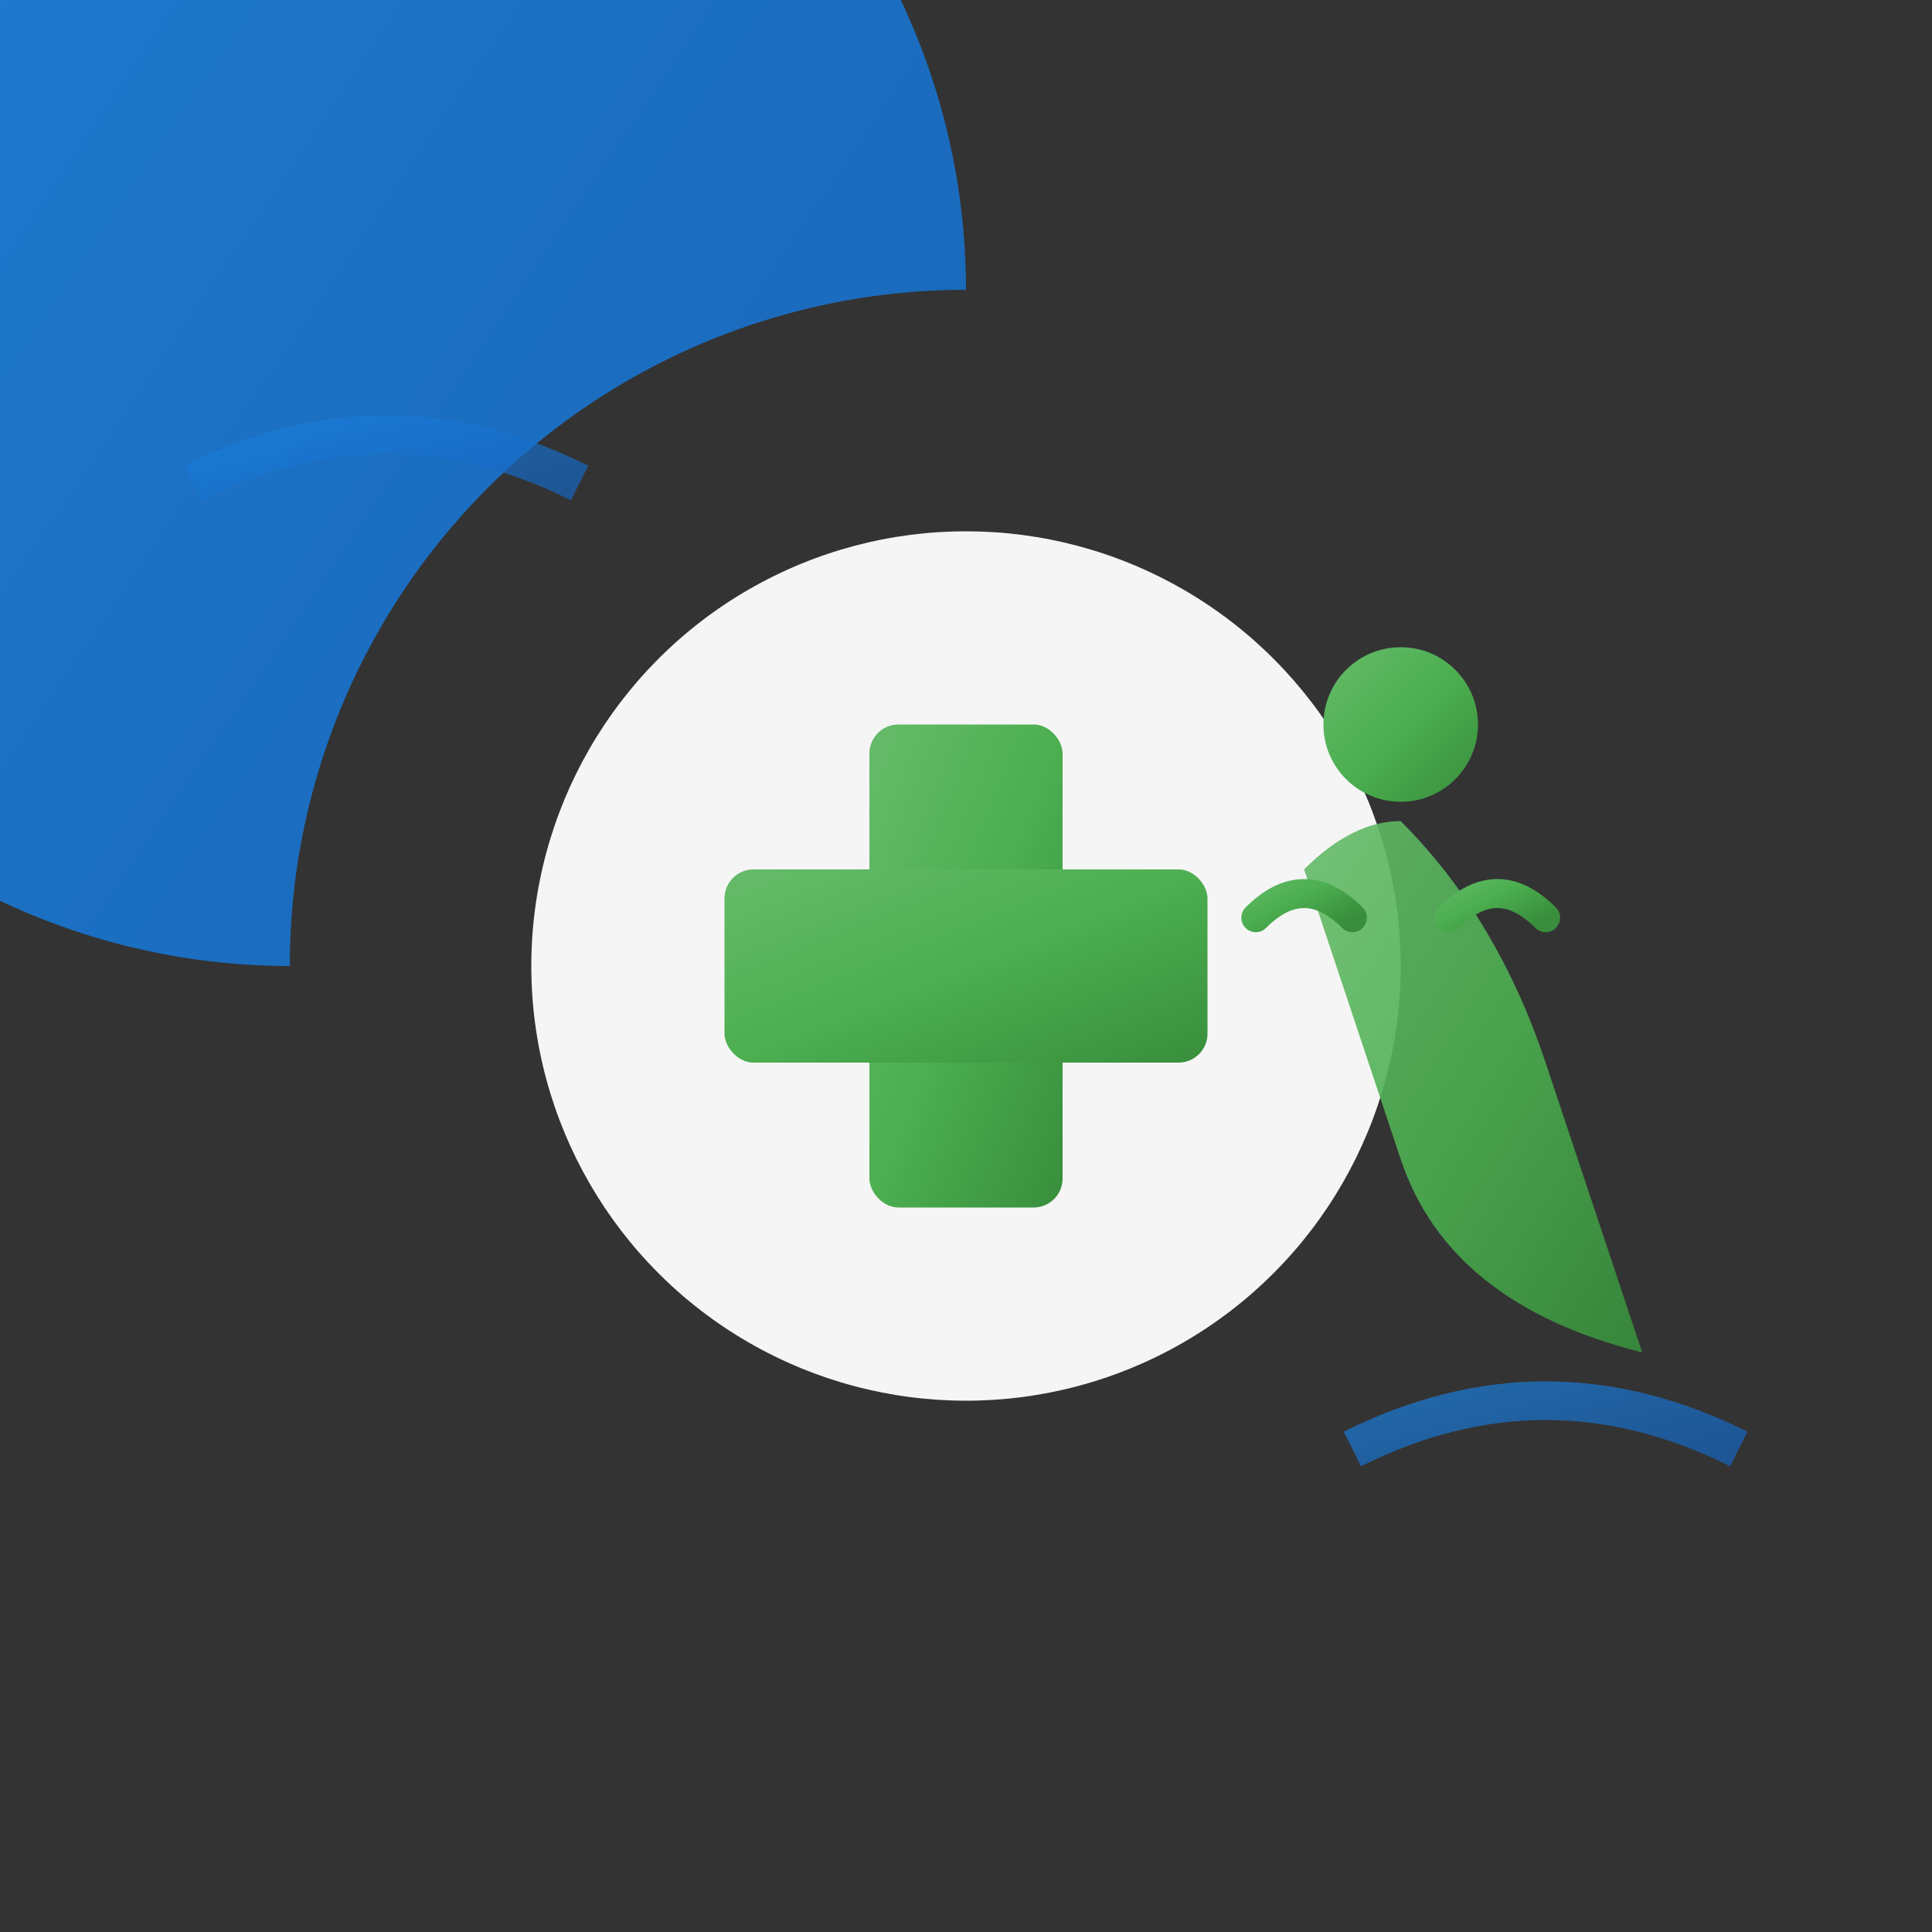 <svg width="60" height="60" viewBox="0 0 200 200" xmlns="http://www.w3.org/2000/svg">
  <rect x="0" y="0" width="200" height="200" fill="#333333" stroke="none"/>
  <defs>
    <linearGradient id="blueGradient" x1="0%" y1="0%" x2="100%" y2="100%">
      <stop offset="0%" style="stop-color:#1e88e5;stop-opacity:1" />
      <stop offset="50%" style="stop-color:#1976d2;stop-opacity:1" />
      <stop offset="100%" style="stop-color:#1565c0;stop-opacity:1" />
    </linearGradient>
    <linearGradient id="greenGradient" x1="0%" y1="0%" x2="100%" y2="100%">
      <stop offset="0%" style="stop-color:#66bb6a;stop-opacity:1" />
      <stop offset="50%" style="stop-color:#4caf50;stop-opacity:1" />
      <stop offset="100%" style="stop-color:#388e3c;stop-opacity:1" />
    </linearGradient>
  </defs>
  
  <!-- Blue crescent shape -->
  <path d="M 30 100 A 70 70 0 1 1 100 30 A 50 50 0 1 0 100 170 A 70 70 0 0 1 30 100 Z" 
        fill="url(#blueGradient)" opacity="0.9"/>
  
  <!-- White background circle -->
  <circle cx="100" cy="100" r="45" fill="white" opacity="0.95"/>
  
  <!-- Green cross -->
  <rect x="90" y="75" width="20" height="50" fill="url(#greenGradient)" rx="3"/>
  <rect x="75" y="90" width="50" height="20" fill="url(#greenGradient)" rx="3"/>
  
  <!-- Green curved person figure -->
  <g transform="translate(130, 60)">
    <!-- Person head -->
    <circle cx="15" cy="15" r="8" fill="url(#greenGradient)"/>
    
    <!-- Person body (curved) -->
    <path d="M 15 25 Q 25 35 30 50 Q 35 65 40 80 Q 20 75 15 60 Q 10 45 5 30 Q 10 25 15 25 Z" 
          fill="url(#greenGradient)" opacity="0.9"/>
    
    <!-- Person arms (gesture) -->
    <path d="M 10 35 Q 5 30 0 35" stroke="url(#greenGradient)" stroke-width="3" fill="none" stroke-linecap="round"/>
    <path d="M 20 35 Q 25 30 30 35" stroke="url(#greenGradient)" stroke-width="3" fill="none" stroke-linecap="round"/>
  </g>
  
  <!-- Additional blue accent curves -->
  <path d="M 20 50 Q 40 40 60 50" stroke="url(#blueGradient)" stroke-width="4" fill="none" opacity="0.7"/>
  <path d="M 140 150 Q 160 140 180 150" stroke="url(#blueGradient)" stroke-width="4" fill="none" opacity="0.7"/>
</svg>